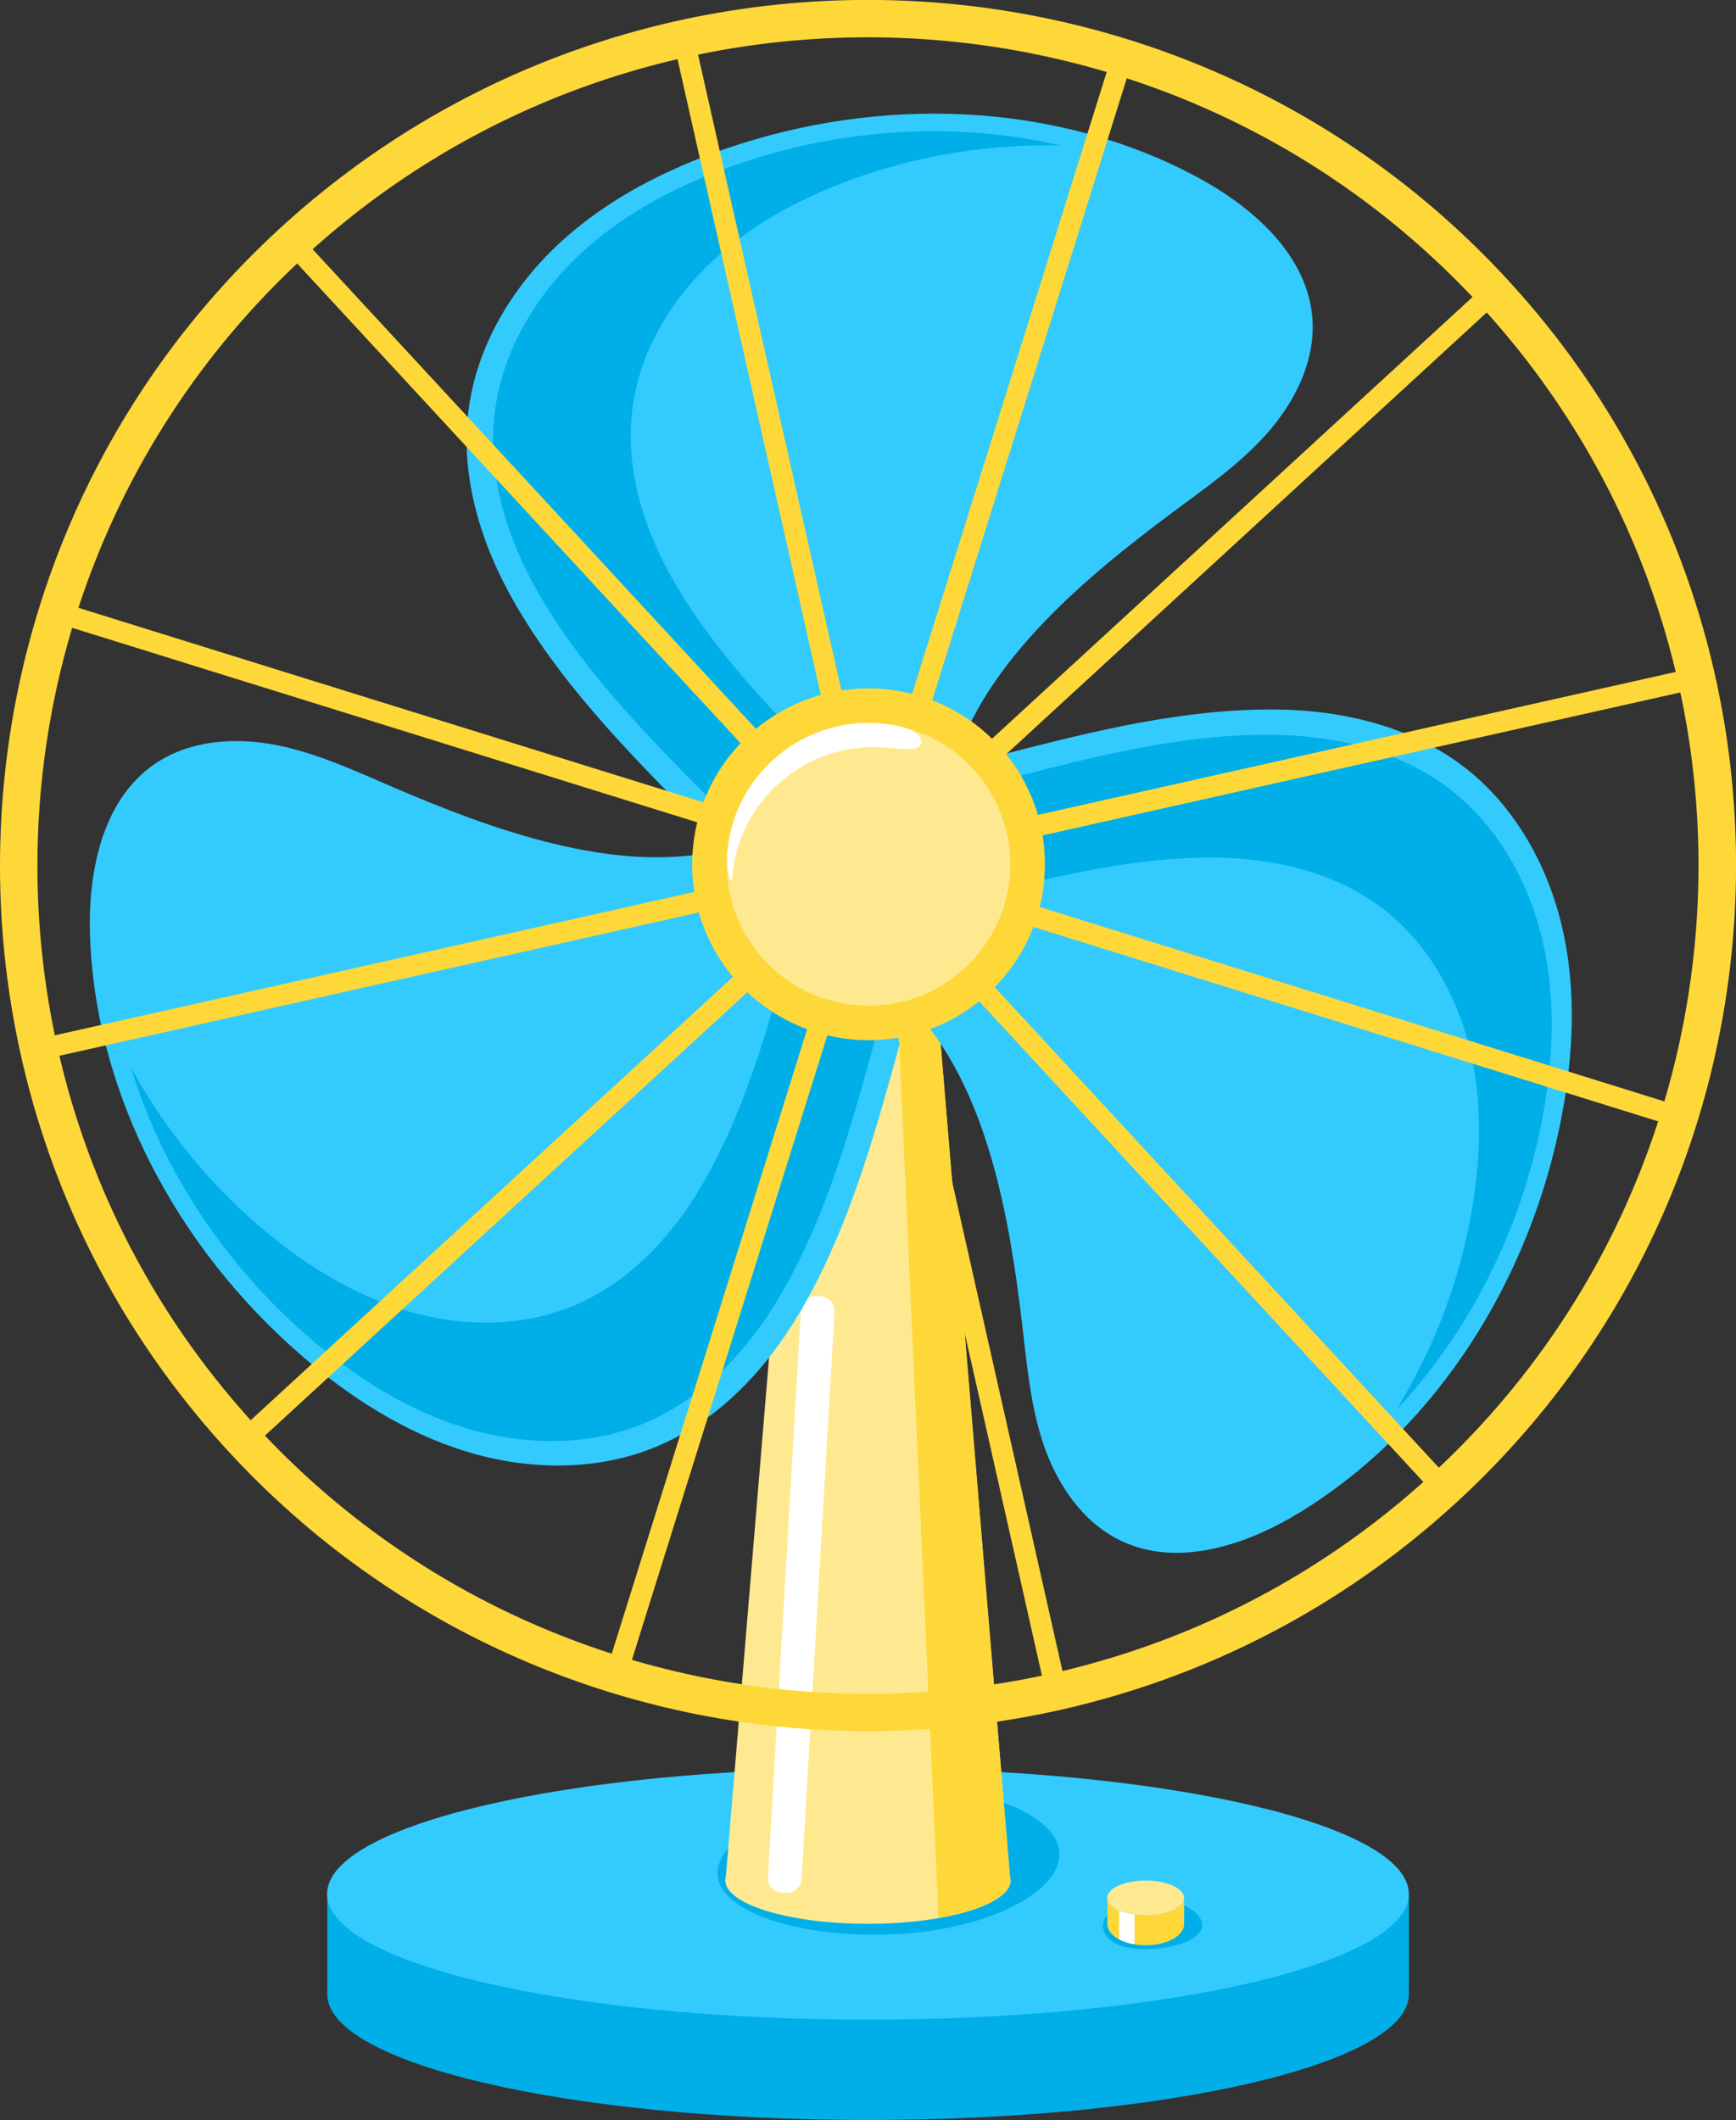 <?xml version="1.0" encoding="UTF-8"?>
<svg id="Layer_2" data-name="Layer 2" xmlns="http://www.w3.org/2000/svg" xmlns:xlink="http://www.w3.org/1999/xlink" viewBox="0 0 247.96 302.81">
  <rect x="0" y="0" width="247.96" height="302.81" fill="#333333" stroke="none"/>
  <defs>
    <style>
      .cls-1 {
        clip-path: url(#clippath);
      }

      .cls-2 {
        fill: none;
      }

      .cls-2, .cls-3, .cls-4, .cls-5, .cls-6, .cls-7 {
        stroke-width: 0px;
      }

      .cls-3 {
        fill: #33cbfe;
      }

      .cls-4 {
        fill: #fed839;
      }

      .cls-8 {
        clip-path: url(#clippath-1);
      }

      .cls-5 {
        fill: #01afe8;
      }

      .cls-6 {
        fill: #ffe990;
      }

      .cls-7 {
        fill: #fff;
      }
    </style>
    <clipPath id="clippath">
      <rect class="cls-2" x="46.49" y="270.27" width="155.84" height="32.54"/>
    </clipPath>
    <clipPath id="clippath-1">
      <rect class="cls-2" width="247.96" height="247.48"/>
    </clipPath>
  </defs>
  <g id="Layer_1-2" data-name="Layer 1">
    <g class="cls-1">
      <path class="cls-5" d="M201.24,270.52v14.32c0,9.94-34.58,17.97-77.27,17.97s-77.22-8.04-77.22-17.97v-14.32h154.49"/>
    </g>
    <path class="cls-3" d="M201.23,270.53c0,9.91-34.58,17.95-77.25,17.95s-77.26-8.04-77.26-17.95,34.59-17.96,77.26-17.96,77.25,8.04,77.25,17.96"/>
    <path class="cls-5" d="M149.66,268.68c-3.38,3.83-12.2,7.66-24.72,7.66s-22.45-3.7-22.45-8.79,10.89-12.73,28.81-12.27c12.51.33,24.57,6.39,18.36,13.39"/>
    <path class="cls-5" d="M171.7,275.02c0,2.03-4.16,3.39-8.07,3.39s-6.08-1.36-6.08-3.39,3.17-3.67,7.08-3.67,7.08,1.64,7.08,3.67"/>
    <path class="cls-4" d="M169.13,271.19v3.65c0,1.64-2.46,3.02-5.48,3.02-.56,0-1.13-.04-1.61-.15-.85-.14-1.58-.38-2.18-.7-1.06-.56-1.69-1.33-1.69-2.17v-3.65h.04c.04.67.67,1.3,1.66,1.72.63.23,1.37.45,2.22.56.49.07,1.02.1,1.58.1,2.95,0,5.34-1.02,5.45-2.39h.03"/>
    <path class="cls-6" d="M169.13,271.08v.11h-.03c-.11,1.37-2.5,2.39-5.45,2.39-.56,0-1.09-.04-1.58-.1-.85-.1-1.59-.32-2.22-.56-.99-.43-1.62-1.06-1.66-1.72h-.04v-.11c0-1.36,2.43-2.48,5.49-2.48s5.48,1.12,5.48,2.48"/>
    <path class="cls-6" d="M144.35,268.55c0,3.45-9.09,6.24-20.38,6.24s-20.38-2.79-20.38-6.24c0-.12,0-.29.08-.41l11.44-137.48h17.7l11.44,137.48c.08.13.08.29.08.41"/>
    <path class="cls-4" d="M144.35,268.55c0-.12,0-.29-.08-.41l-11.44-137.48h-5.23l6.45,143.29c6.14-1.08,10.31-3.07,10.31-5.4"/>
    <path class="cls-7" d="M112.26,270.37l-.58-.04c-1.17-.06-2.07-1.07-1.99-2.23l4.7-80.99c.07-1.16,1.08-2.05,2.24-1.99l.58.04c1.17.07,2.07,1.07,1.99,2.23l-4.71,80.99c-.06,1.16-1.08,2.06-2.24,1.99"/>
    <path class="cls-3" d="M130.3,120.04c2.94-2.91,4.8-6.62,5.92-10.59,4.27-15.05,19.36-27.38,31.1-36.14,4.8-3.58,9.79-7.01,13.73-11.49,3.96-4.49,6.82-10.28,6.41-16.25-.63-9.07-8.46-15.98-16.51-20.3-20.32-10.88-45.32-11.55-67.14-4.08-8.76,3-17.19,7.3-23.96,13.6-6.77,6.3-11.79,14.71-12.94,23.88-1.17,9.36,1.73,18.88,6.39,27.08,6.44,11.35,15.66,20.9,24.83,30.19,3.39,3.43,7.38,6.21,11.78,8.2,6.71,3.03,14.6,1.61,19.82-3.56l.55-.55"/>
    <path class="cls-5" d="M118.12,109.48c-8.17-8.27-16.38-16.77-22.11-26.88-4.15-7.31-6.73-15.78-5.69-24.12,1.02-8.16,5.49-15.65,11.52-21.26,6.03-5.6,13.53-9.44,21.33-12.11,9.1-3.11,18.81-4.56,28.42-4.32-15.07-3.49-31.29-2.46-46.01,2.58-8.28,2.83-16.26,6.91-22.66,12.86-6.4,5.95-11.15,13.92-12.24,22.58-1.1,8.85,1.64,17.84,6.05,25.6,6.09,10.74,14.81,19.76,23.48,28.55,3.2,3.25,6.97,5.88,11.14,7.76,6.34,2.86,13.8,1.53,18.74-3.37l.04-.04c-.51-.17-1.02-.33-1.53-.56-3.91-1.77-7.47-4.24-10.49-7.3"/>
    <path class="cls-3" d="M115.49,121.17c-3.99-1.08-8.15-.84-12.16.17-15.19,3.84-33.45-3.03-46.93-8.79-5.5-2.35-10.97-4.95-16.85-6.11-5.88-1.17-12.34-.74-17.31,2.59-7.57,5.07-9.66,15.3-9.39,24.4.71,22.99,12.64,44.92,30.04,60.03,6.98,6.07,14.94,11.19,23.79,13.89,8.85,2.7,18.67,2.82,27.2-.77,8.72-3.67,15.52-10.93,20.32-19.06,6.64-11.23,10.32-23.97,13.8-36.54,1.29-4.65,1.7-9.48,1.23-14.28-.72-7.3-5.9-13.41-13-15.33l-.74-.2"/>
    <path class="cls-5" d="M112.41,136.96c-3.1,11.19-6.38,22.53-12.28,32.53-4.28,7.24-10.34,13.7-18.1,16.97-7.59,3.2-16.34,3.09-24.22.69-7.88-2.41-14.97-6.97-21.19-12.38-7.24-6.3-13.36-13.95-17.95-22.38,4.49,14.77,13.51,28.26,25.24,38.44,6.6,5.73,14.13,10.58,22.5,13.13,8.37,2.55,17.66,2.68,25.73-.72,8.23-3.46,14.67-10.33,19.21-18.02,6.28-10.63,9.76-22.68,13.05-34.56,1.22-4.39,1.61-8.96,1.16-13.5-.68-6.91-5.57-12.68-12.29-14.49l-.05-.02c.11.53.23,1.05.28,1.6.42,4.27.05,8.57-1.09,12.7"/>
    <path class="cls-3" d="M123.88,133.4c1.06,3.98,3.35,7.45,6.23,10.41,10.94,11.2,14.1,30.4,15.84,44.92.71,5.93,1.19,11.95,3.11,17.62,1.93,5.65,5.53,11.03,10.91,13.66,8.2,4,18.12.69,25.88-4.1,19.61-12.11,32.69-33.37,37.11-55.95,1.78-9.06,2.26-18.5.17-27.49-2.08-8.99-6.88-17.54-14.26-23.11-7.55-5.69-17.26-7.94-26.71-8.02-13.08-.11-25.98,3.08-38.64,6.35-4.68,1.21-9.08,3.27-13.01,6.07-5.98,4.28-8.69,11.8-6.81,18.9l.19.76"/>
    <path class="cls-5" d="M139.14,128.16c11.27-2.92,22.75-5.76,34.4-5.66,8.42.08,17.06,2.07,23.79,7.15,6.57,4.96,10.84,12.57,12.7,20.58,1.85,8.01,1.43,16.41-.15,24.48-1.84,9.41-5.43,18.52-10.46,26.7,10.57-11.28,17.78-25.8,20.76-41.02,1.68-8.57,2.13-17.49.16-26.01-1.97-8.51-6.52-16.59-13.49-21.85-7.14-5.39-16.32-7.51-25.27-7.58-12.37-.11-24.57,2.91-36.53,6.01-4.42,1.14-8.59,3.08-12.3,5.74-5.67,4.04-8.22,11.15-6.45,17.87v.05c.41-.36.81-.72,1.26-1.04,3.5-2.5,7.42-4.33,11.59-5.41"/>
    <g class="cls-8">
      <path class="cls-4" d="M39.91,32.68c-50.29,46.23-53.48,124.64-7.13,174.79,46.35,50.16,124.98,53.34,175.27,7.11,50.3-46.22,53.49-124.64,7.14-174.79C168.83-10.36,90.2-13.55,39.91,32.68ZM43.54,36.61C91.66-7.63,166.89-4.57,211.24,43.41c44.35,47.99,41.3,123.02-6.82,167.25-48.12,44.23-123.35,41.18-167.71-6.81C-7.65,155.86-4.58,80.84,43.54,36.61"/>
    </g>
    <path class="cls-4" d="M36.59,206.21l-2.04-2.2L211.57,41.28l2.04,2.2L36.59,206.21"/>
    <path class="cls-4" d="M204.56,213.03L41.39,36.5l2.21-2.04,163.17,176.53-2.21,2.04"/>
    <path class="cls-4" d="M89.78,238.59l-2.87-.89L158.63,8.51l2.87.89-71.71,229.19"/>
    <path class="cls-4" d="M238.67,160.74L8.84,89.22l.89-2.86,229.83,71.53-.9,2.85"/>
    <path class="cls-4" d="M149.15,240.78L96.34,6.53l2.93-.66,52.81,234.24-2.94.66"/>
    <path class="cls-4" d="M7.1,151.11l-.66-2.92,234.89-52.66.66,2.93L7.1,151.11"/>
    <path class="cls-4" d="M142.58,106.42c9.44,10.2,8.78,26.1-1.45,35.5-10.22,9.41-26.16,8.76-35.6-1.44-9.42-10.2-8.78-26.1,1.45-35.5,10.23-9.41,26.17-8.76,35.59,1.44"/>
    <path class="cls-6" d="M103.88,121.85c.88-11.1,10.65-19.42,21.78-18.53,11.13.88,19.46,10.63,18.58,21.73-.43,5.36-2.93,10.26-7.05,13.76-.21.18-.43.35-.65.53-4.01,3.15-8.97,4.65-14.08,4.24-5.39-.43-10.28-2.92-13.8-7.03-3.51-4.1-5.21-9.33-4.78-14.69"/>
    <path class="cls-7" d="M126.37,106.78c-11.13-.89-20.91,7.43-21.79,18.53-.1,1.27-.9-.98-.7-3.45.88-11.1,10.65-19.42,21.78-18.53,5.48.43,6.31,2.19,5.77,3.08-.44.71-1.23.68-5.06.38"/>
    <path class="cls-7" d="M162.06,273.47v3.96c0,.11,0,.18-.04.28-.85-.14-1.58-.38-2.18-.7v-4.1c.63.23,1.37.45,2.22.56"/>
  </g>
</svg>